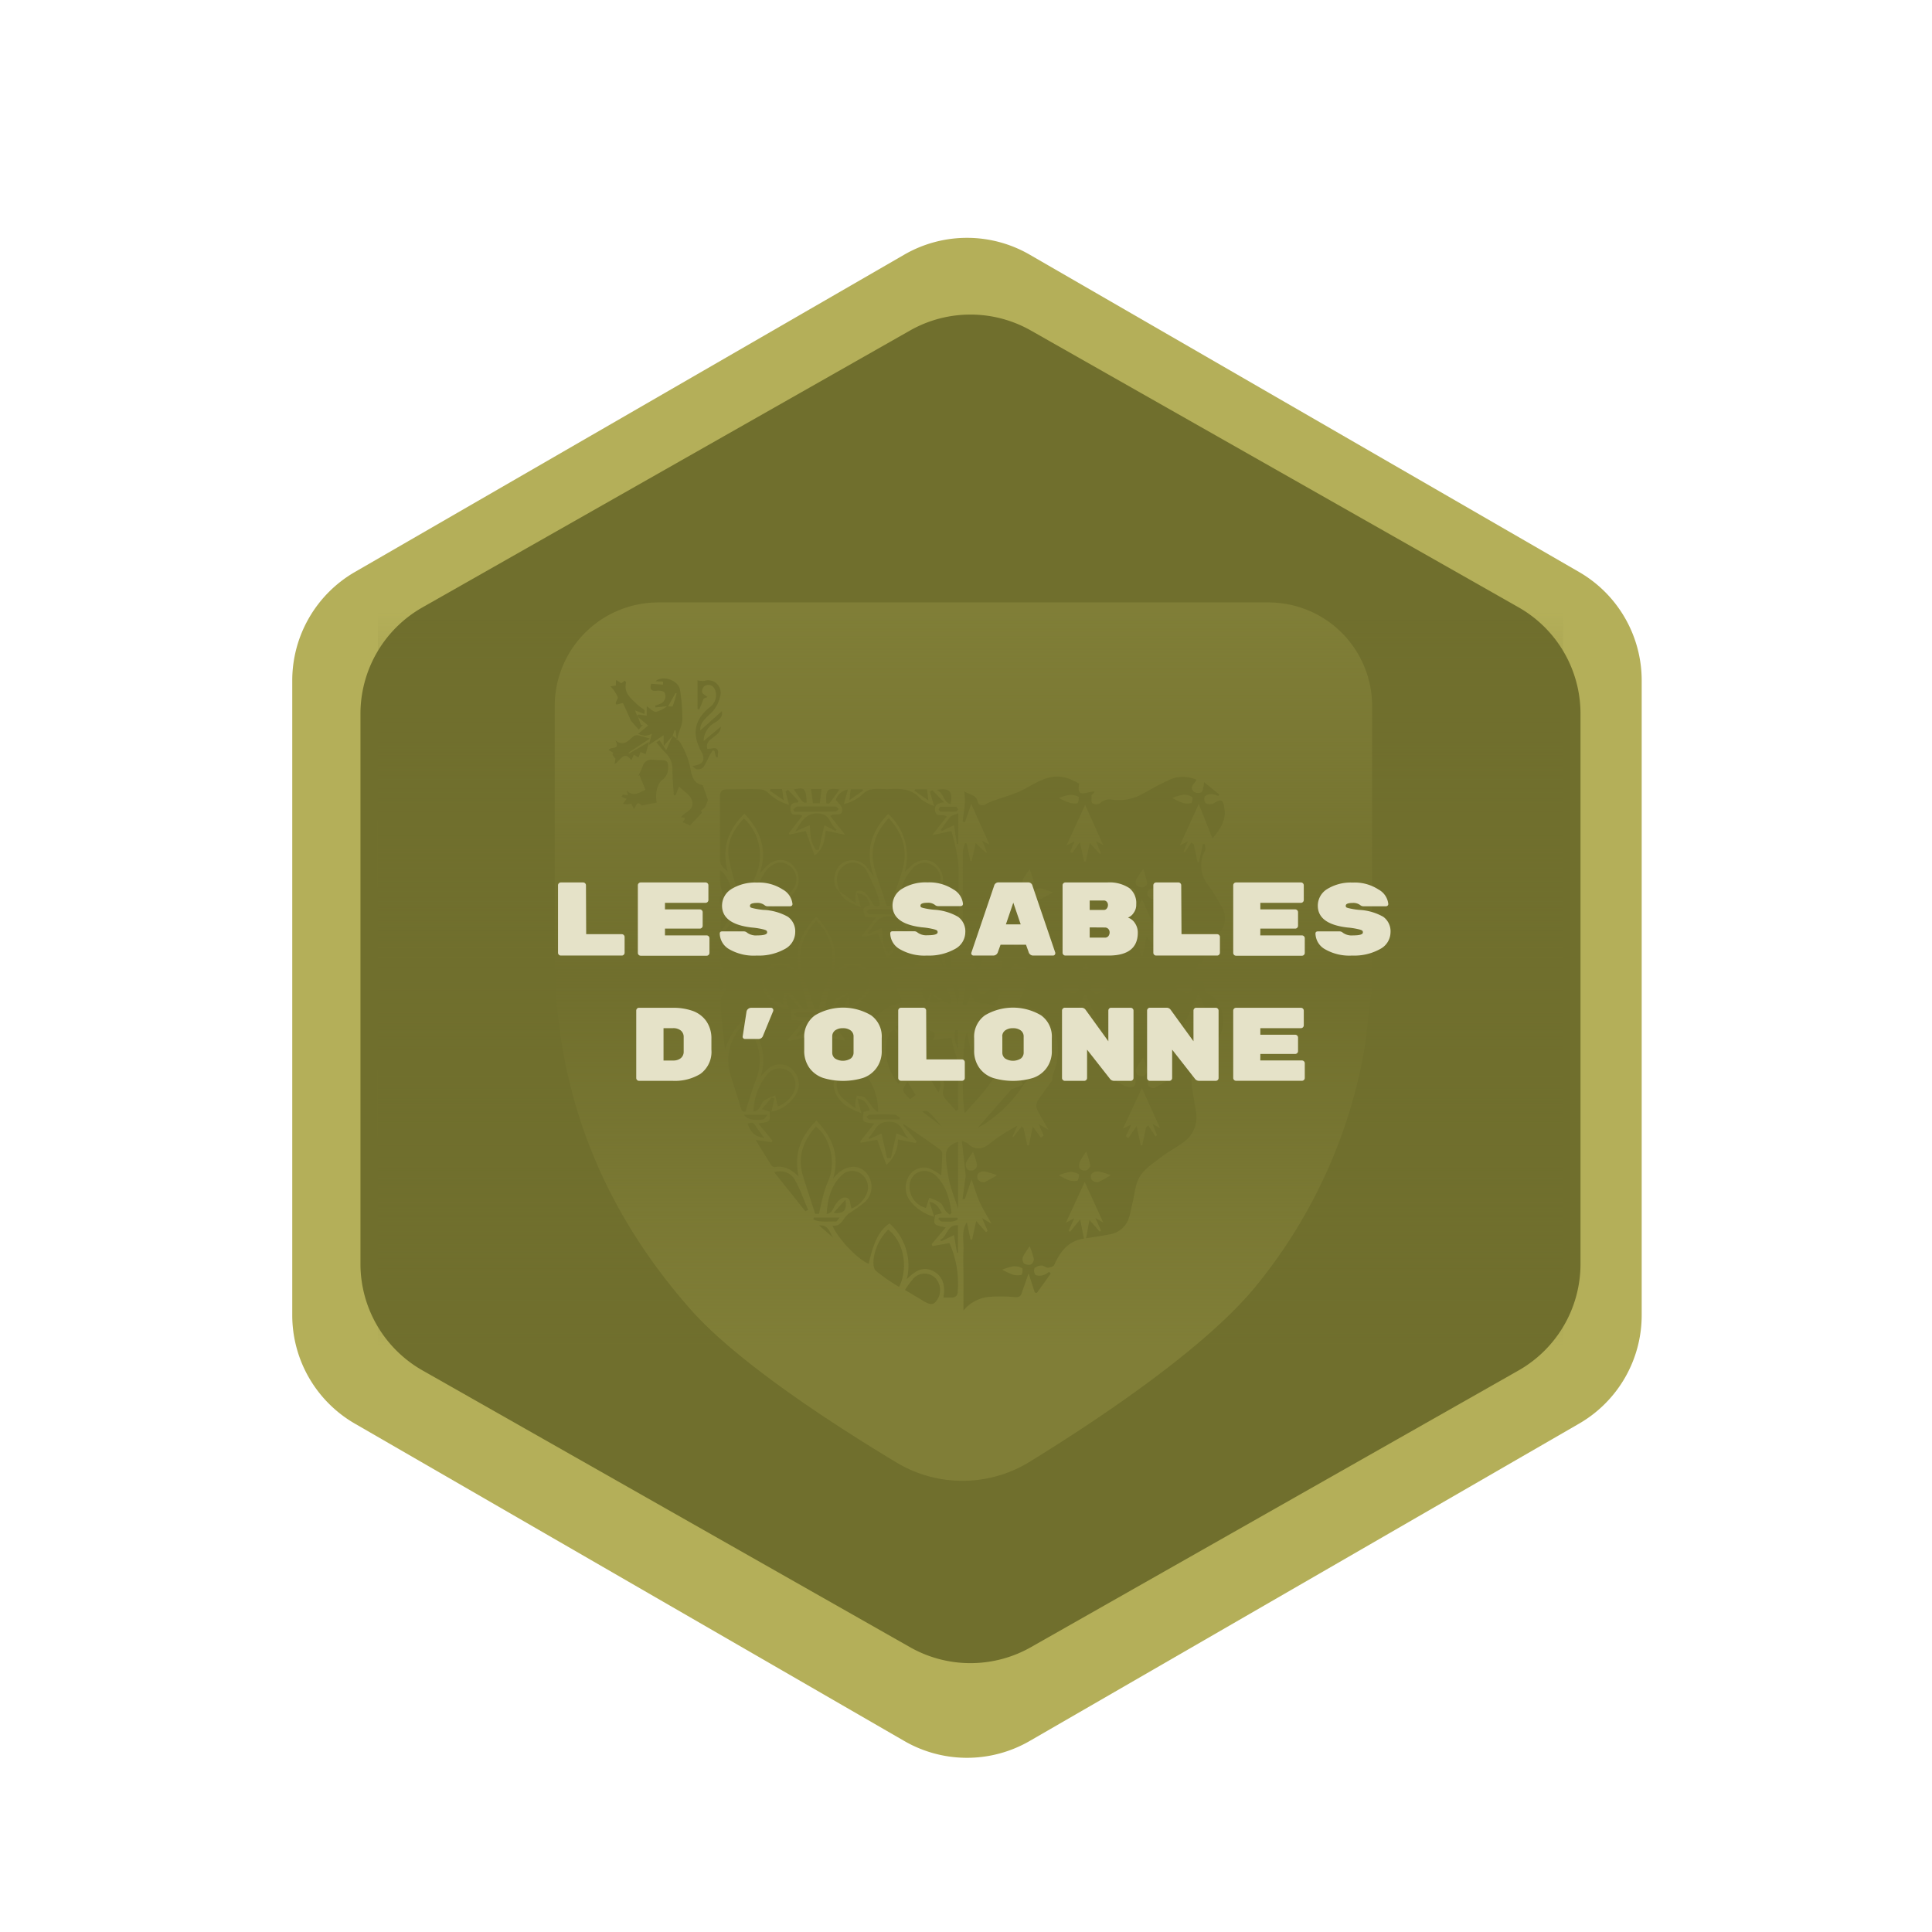 <svg xmlns="http://www.w3.org/2000/svg" xmlns:xlink="http://www.w3.org/1999/xlink" viewBox="0 0 346.99 346.99"><defs><style>.cls-1,.cls-3{fill:#b4af59;}.cls-2{fill:#706f2d;stroke:#b4af59;stroke-miterlimit:10;}.cls-3{opacity:0.24;}.cls-4{fill:url(#Dégradé_sans_nom_14);}.cls-5{fill:#e5e2c8;}</style><linearGradient id="Dégradé_sans_nom_14" x1="174.3" y1="241.66" x2="174.3" y2="109.92" gradientUnits="userSpaceOnUse"><stop offset="0" stop-color="#706f2d" stop-opacity="0"/><stop offset="0.5" stop-color="#706f2d"/><stop offset="1" stop-color="#706f2d" stop-opacity="0"/></linearGradient></defs><g id="Médailles_Finales" data-name="Médailles Finales"><g id="Pays_de_la_loire" data-name="Pays de la loire"><path class="cls-1" d="M294.85,236.16V122.21a22.51,22.51,0,0,0-11.25-19.48l-98.68-57a22.5,22.5,0,0,0-22.5,0l-98.68,57a22.51,22.51,0,0,0-11.25,19.48v114a22.49,22.49,0,0,0,11.25,19.48l98.68,57a22.5,22.5,0,0,0,22.5,0l98.68-57A22.49,22.49,0,0,0,294.85,236.16Z"/><path class="cls-2" d="M284.36,227V128.21A22.48,22.48,0,0,0,273,108.65L185.4,58.93a22.49,22.49,0,0,0-22.21,0L75.63,108.65a22.48,22.48,0,0,0-11.39,19.56V227a22.5,22.5,0,0,0,11.39,19.56l87.56,49.71a22.49,22.49,0,0,0,22.21,0L273,246.56A22.5,22.5,0,0,0,284.36,227Z"/><path class="cls-3" d="M175.66,210.8a1.08,1.08,0,0,0,0,1.06,1.34,1.34,0,0,0,1.12.45,17.29,17.29,0,0,0,2.28-1.24,18.72,18.72,0,0,0-2.27-.69A1.46,1.46,0,0,0,175.66,210.8Z"/><path class="cls-3" d="M173.52,208.78a1.26,1.26,0,0,0,.15,1.15,1.06,1.06,0,0,0,1.81-.71,15.55,15.55,0,0,0-.72-2.34A14.7,14.7,0,0,0,173.52,208.78Z"/><path class="cls-3" d="M185.8,160.06a1.14,1.14,0,0,0,.14,1.06,1.18,1.18,0,0,0,1,.32,19.33,19.33,0,0,0,2.16-1.18,16.32,16.32,0,0,0-2.29-.71A1.28,1.28,0,0,0,185.8,160.06Z"/><path class="cls-3" d="M182,227.43a10.35,10.35,0,0,0-2,.61,13.28,13.28,0,0,0,1.85.86,3.07,3.07,0,0,0,1.59.07c.16,0,.3-1.08.15-1.17A2.66,2.66,0,0,0,182,227.43Z"/><path class="cls-3" d="M184.71,161.57l-3.3,7.16c.35-.18.8-.42,1.45-.78l-.81,1.92.47.45,1.28-2.1c.3,1.43.52,2.46.74,3.49h.25l.72-3.37,1.76,1.86.18-.15c-.26-.65-.52-1.29-.85-2.13l1.33.75Z"/><path class="cls-3" d="M194.9,178.44l-3.36,7.26,1.48-.78-1.11,2.53,2.12-2c.25,1.19.48,2.23.7,3.26H195l.72-3.28.39-.21,1.31,1.86.23-.21c-.24-.61-.49-1.22-.81-2l1.35.79Z"/><path class="cls-3" d="M196,176.94a1.07,1.07,0,0,0,.06,1.06,1.35,1.35,0,0,0,1.13.41,16.25,16.25,0,0,0,2.16-1.22,12.82,12.82,0,0,0-2.15-.7A1.53,1.53,0,0,0,196,176.94Z"/><path class="cls-3" d="M183.72,225.72a1.28,1.28,0,0,0,.15,1.15,1.45,1.45,0,0,0,1.24.25,1.16,1.16,0,0,0,.57-1,14.89,14.89,0,0,0-.74-2.29A14.8,14.8,0,0,0,183.72,225.72Z"/><path class="cls-3" d="M114.5,128.7l.09.08c0-.05,0-.1,0-.15Z"/><path class="cls-3" d="M120.81,126.83a23,23,0,0,0,.71-2.32l-.21,0L120,126.85C120.29,126.86,120.78,126.93,120.81,126.83Z"/><path class="cls-3" d="M120,126.85h0l-.06,0H120Z"/><path class="cls-3" d="M193.4,178.18c.27-.15.48-1,.34-1.15a2,2,0,0,0-1.4-.47,10,10,0,0,0-2,.69,11.78,11.78,0,0,0,1.68.89A1.81,1.81,0,0,0,193.4,178.18Z"/><path class="cls-3" d="M121.67,132.8l-.2-.15s0,.1,0,.14Z"/><path class="cls-3" d="M151.74,186.6l-2.69-3.28c2.45-.25,2.53-.35,2-2.08l-1.13-.15a3.08,3.08,0,0,1,2.37-2.35c0-.13,0-.26-.05-.39a10.58,10.58,0,0,0-1.94,1c-.38.29-.48.91-.8,1.31a5,5,0,0,1-.94.76l-.32-.34a12.23,12.23,0,0,1,2.19-6.13c1.26-1.65,3.07-2,4.4-.88a3.23,3.23,0,0,1,.13,4.74,19.79,19.79,0,0,1-2.25,1.78c-.14-.2-.2-.26-.21-.32-.07-.48-.14-.95-.2-1.43-.3,1-.53,1.74-.76,2.52a6.62,6.62,0,0,0,4.47-3.25,3.7,3.7,0,0,0-.92-4.5,3.37,3.37,0,0,0-4.24.21,17.2,17.2,0,0,0-1.38,1.37c1.35-4.31-.07-7.54-2.86-10.57-2.86,3-4.19,6.31-3,10.35a6.7,6.7,0,0,1-.7-.73,3.62,3.62,0,0,0-3.84-1.15,3.24,3.24,0,0,0-2.21,2.91c-.31,2.44,2.27,5.24,4.89,5.3-.22-.75-.44-1.51-.67-2.27l.51-.29,2,2.33-1.47.25v1.85l2.16.21c-1,1.23-1.9,2.26-2.76,3.3l.19.3,3.17-.74c.32,2.39.7,3.29,1.84,4.25,1.36-1.11,1.4-2.79,1.8-4.23l3.16.65Zm-5.14-21.25a9.22,9.22,0,0,1,1.94,10.82,45.32,45.32,0,0,0-1.52,5l-.71.06c-.72-2.2-1.42-4.28-2.1-6.36C143,171.23,144.05,168.15,146.6,165.35Zm-4.32,13.33a1.45,1.45,0,0,0-1.3-.26c-.27.13-.3.8-.36,1.25a2,2,0,0,0,.14.71c-2.25-.73-3.59-2.46-3.41-4.31a2.77,2.77,0,0,1,1.72-2.44,2.59,2.59,0,0,1,2.84.42c2.14,1.84,2.68,4.37,3.09,7l-.3.31a6.46,6.46,0,0,1-.95-.76A21,21,0,0,0,142.28,178.68Zm1,4c-.24,0-.47-.34-.71-.52.24-.14.47-.4.71-.4,2.22,0,4.45,0,6.67,0,.26,0,.52.3.78.46-.26.16-.52.45-.78.47-1.13,0-2.27,0-3.4,0h0C145.44,182.66,144.35,182.69,143.26,182.64Zm6.94,3.53-2.27-1.08c-.3,1.49-.06,3.15-1.31,4.44-1.23-1.29-1-2.92-1.26-4.45l-2.28,1.06-.18-.29c1.27-.88,1.32-2.87,3.73-2.85s2.44,2,3.75,2.8Z"/><path class="cls-3" d="M185.15,159.25a1.11,1.11,0,0,0,.51-.93,18.3,18.3,0,0,0-.73-2.2,13,13,0,0,0-1.19,1.8,1.21,1.21,0,0,0,.14,1.14A1.56,1.56,0,0,0,185.15,159.25Z"/><path class="cls-3" d="M183.22,161.23c.22-.06.27-.71.4-1.1a4.62,4.62,0,0,0-1.55-.45,7.55,7.55,0,0,0-1.85.61,10.67,10.67,0,0,0,1.53.8A2.68,2.68,0,0,0,183.22,161.23Z"/><path class="cls-3" d="M152.3,178.74v0s0,0,0-.06Z"/><path class="cls-3" d="M150.72,160.08c.72,1.67,2.29,2.15,3.89,2.86l-.71-2.49c1.41.09,2,.71,2.35,2.15-1.45.46-1.29.42-.91,2.07l2,.14-2.52,3.2c0,.09.08.18.13.27l2.77-.62c.51,1.44,1,2.88,1.6,4.49,1.62-1.4,1.73-3,2-4.49l3,.62.09-.28c-.78-1-1.57-2-2.49-3.18l2.15-.16v-1.75l-1.44-.33c.6-.75,1-1.36,1.56-1.89.17-.18.57-.15.86-.22a3.3,3.3,0,0,1,0,.88,15,15,0,0,1-.49,1.48,6.91,6.91,0,0,0,4.12-2.73,3.65,3.65,0,0,0-.64-4.91c-1.34-1.11-3.12-.92-4.58.49l-.94.86a10.24,10.24,0,0,0-3-10.35c-3.15,3.23-4.18,6.85-2.56,11.26-.52-.69-.87-1.23-1.29-1.72a3.33,3.33,0,0,0-4.76-.42C149.68,156.51,149.37,159.16,150.72,160.08Zm12.63,7.33-.19.33-2.21-1c-.37,1.49,0,3.2-1.35,4.44-1.25-1.25-1-2.92-1.27-4.46l-2.31,1-.16-.3c1.24-.94,1.38-2.89,3.8-2.86S162.11,166.52,163.35,167.41Zm-.34-4.13c.23,0,.44.31.66.47-.22.16-.44.46-.66.46q-3.39.06-6.78,0c-.22,0-.43-.31-.65-.47.22-.17.43-.46.66-.47,1.17-.05,2.34,0,3.51,0h0C160.83,163.26,161.92,163.23,163,163.28Zm.94-7.35a2.72,2.72,0,0,1,3.71-.42,3,3,0,0,1,.88,4,5.52,5.52,0,0,1-3,2.54,2.91,2.91,0,0,0,0-.44c-.09-.55-.19-1.1-.28-1.65a6,6,0,0,0-1.67.7c-.44.35-.65,1-1,1.45a2.25,2.25,0,0,1-1.15.75C161.57,160.2,162.12,157.8,164,155.93Zm-4.33-9c2.58,2.8,3.53,5.92,2.39,9.53-.65,2.07-1.34,4.11-2.06,6.28h-.67c-.73-2.2-1.45-4.24-2.08-6.31C156.09,152.83,157,149.72,159.62,146.94Zm-7.9,8.44a2.74,2.74,0,0,1,3.83.89,35.23,35.23,0,0,1,2.24,5,6.12,6.12,0,0,1,.24,1.35c-.67.36-1,.23-1.39-.49a6.57,6.57,0,0,0-1.42-1.89,1.52,1.52,0,0,0-1.3-.21c-.21.08-.23.75-.28,1.17a5.92,5.92,0,0,0,.13,1.08l-3-2.2c-.08-.3-.14-.6-.24-.9A3.13,3.13,0,0,1,151.72,155.38Z"/><path class="cls-3" d="M193,151.11l-.8,1.85.36.27,1.39-2,.76,3.49.31,0c.21-1,.43-2.06.7-3.33l1.82,2,.19-.15-.91-2.19,1.32.73c-1.1-2.42-2.24-5-3.25-7.21l-3.33,7.24Z"/><path class="cls-3" d="M203.64,161.23c.19,0,.42-.85.28-1.17-.31-.71-1-.69-1.63-.4s-1.19.39-1.87.61a14,14,0,0,0,1.66.8A3,3,0,0,0,203.64,161.23Z"/><path class="cls-3" d="M195.11,176.28c.32-.09.79-.62.74-.88a16.72,16.72,0,0,0-.72-2.43A13.24,13.24,0,0,0,194,174.8a1.28,1.28,0,0,0,0,1.15A1.27,1.27,0,0,0,195.11,176.28Z"/><path class="cls-3" d="M205.09,195.4l-3.4,7.3,1.51-.76-1,2.13.42.38,1.52-2.21c.29,1.36.52,2.4.74,3.45h.27l.68-3.23.39-.35,1.31,2a3.07,3.07,0,0,0,.26-.25c-.24-.61-.49-1.21-.79-2l1.34.75Z"/><path class="cls-3" d="M227.78,108.2H118.25a18.61,18.61,0,0,0-18.62,18.63q0,22.32,0,44.65c0,24.39,8.36,45.53,24.42,63.71,8.32,9.42,25.38,20.51,37,27.5a23,23,0,0,0,23.89-.16c12.65-7.79,32-20.72,40.93-31.92a92.48,92.48,0,0,0,18.74-39.8c.76-3.75,1-7.59,1.54-11.38,0-.17,0-.33.08-.5a18.52,18.52,0,0,0,.21-2.79V126.82A18.63,18.63,0,0,0,227.78,108.2Zm-44.94,84.6c1.08-2.93,1.44-6.17-.65-9.27,2.68-.31,5.25,3.94,3.24,8.34-.18-.84-.31-1.41-.44-2-.36.58-.61,1.06-.93,1.49-.84,1.13-.72,1.58.72,2.2-.33.46-.65.89-1,1.33a23.14,23.14,0,0,1-6.43,6.61,8.1,8.1,0,0,1-1.71,1l6-6.83,2.07-.84C183.48,194.21,183.22,193.64,182.84,192.8Zm-4.56-8a5,5,0,0,1,1.55,4.38,11.77,11.77,0,0,1-2.66,6.26c-1.16,1.51-2.5,2.89-3.88,4.47-.67-2.56-.36-13.72.39-14.47.22,1.08.44,2.11.65,3.14l.21,0c.19-.66.37-1.33.57-2l2.09.27C176.22,185.48,178.22,185.72,178.28,184.79Zm.4-4.16a6.53,6.53,0,0,0-1.46-.36c-1.42,0-2.63-.23-2.75-2.1-.14.43-.25.88-.43,1.29a10.42,10.42,0,0,1-.61,1.14l-.55-.16q.3-1.77.6-3.57c1,0,1.88-.27,2.21,1.07a.87.87,0,0,0,1.51.22c.82-.92,1.67-.66,2.66-.27Zm-6.56-35.25c-.16.13-.32.35-.49.37a11.63,11.63,0,0,1-1.32,0h0a11.77,11.77,0,0,1-1.33,0c-.16,0-.41-.28-.4-.42s.24-.44.39-.44c.92,0,1.84,0,2.76,0C171.87,144.92,172,145.22,172.12,145.38Zm0,.7v5.48l-.27,0-.51-3.37-2.21,1.06-.13-.22a27.53,27.53,0,0,1,1.68-2.33C170.93,146.42,171.48,146.35,172.08,146.08Zm-1.34-1.65c-1.43-.34-1.2-2.06-2.6-2.58C170.58,141.45,171.13,142.06,170.74,144.43Zm-6.41-2.69h2.13c.08.67.14,1.22.24,2L164.2,142Zm-11.55,0h2.11l.08.24-2.45,1.72C152.63,142.93,152.7,142.38,152.78,141.78Zm-2,0c-.66.91-1.24,1.74-1.87,2.54-.06.08-.36,0-.53,0C148.26,141.78,148.55,141.47,150.81,141.78Zm-8.16,4-.19-.38c.25-.18.5-.52.76-.52q3.39-.06,6.77,0c.24,0,.46.29.7.44-.23.16-.45.45-.68.45C147.56,145.8,145.11,145.79,142.65,145.79Zm7.67,3.16-.27.32-2-1-1,4.41-.48,0c-1.08-1.24-1-2.86-1.15-4.45l-2.59,1.15c1.2-2,2.1-3.61,4.63-3.18C149.25,146.53,149.09,148.32,150.32,149Zm-2.76-7.21c-.12.89-.22,1.71-.33,2.56H146c-.06-.46-.11-.89-.17-1.32s-.12-.77-.19-1.24Zm-2.68,2.43c-.64.11-.64.11-2.33-2.36C144.3,141.49,144.75,141.17,144.88,144.17Zm-6.51-2.42h2.09c.08.6.16,1.18.27,2L138.25,142Zm-28-4.53c.08-.46.13-.71.17-.91-.56-.64-.64-.82-.37-1.05-.3-.17-.58-.33-.87-.51.31-.71,2.19.12,1.2-1.75,1.68,1.28,2.4-.11,3.37-.8a1.25,1.25,0,0,1,.84-.08c.54.11,1.07.3,2,.57l-3.83,2.53.09.16,3.6-2.09-.62,2.2-.92-.39c-.13.33-.24.62-.37,1l-.83-.52c-.13.31-.26.61-.45,1C112,134.63,111.4,136.79,110.33,137.22Zm8.39,3a4.19,4.19,0,0,0-.89,2.21,6.29,6.29,0,0,0,.06,1.76l-2.68.52c-.75-.63-.75-.63-1.37.66-.19-.35-.34-.64-.53-1a4.54,4.54,0,0,1-.66.14,6.59,6.59,0,0,1-.83-.08l.66-.92-.93-.38.28-.38.9.12c-.09-.33-.17-.6-.24-.87,1.16,1.18,2.18.46,3.38-.13-.37-.9-.73-1.76-1.08-2.62l-.22.17a18.67,18.67,0,0,0,.81-1.76,1.55,1.55,0,0,1,1.62-1.17c.57,0,1.14.1,1.7.08.87,0,1.31.18,1.25,1.24A2.65,2.65,0,0,1,118.72,140.23Zm7.93,4.69a4.09,4.09,0,0,1-.79.7l.15.42-2.14,2.26-1.3-.58c0-.21,1-.89-.32-.88.71-1,2.21-1.25,2.06-2.63s-1.53-1.93-2.4-2.91c-.25.64-.43,1.11-.62,1.58l-.33,0c-.08-1.52-.24-3.05-.24-4.57a4,4,0,0,0-1.32-3.12c-.54-.53-1-1.15-1.57-1.82l.59-.35,1.18,1.77,1.16-2.62c.22.19.47.36.71.53-.06-.47-.11-.94-.17-1.41l-.2-.09-.34,1L119.19,134v-1.95l-2.67,1.76c.21-.79.37-1.36.56-2a4.92,4.92,0,0,1-1.21.34,5,5,0,0,1-1.27-.35l1.81-1.5-1.82-1.51c.2.52.38,1,.55,1.44l.34-.05-.77.86-1.38-1.57c-.43-1-.94-2.08-1.41-3.14-.46-.23-2,1-1-.86.15-.28-.36-1-.62-1.43a4.48,4.48,0,0,0-.69-.76l1-.16c0-.31,0-.66.06-1l.91.6.66-.47c.1.18.22.29.2.37-.44,1.89.92,2.83,2,3.89.4.38.89.67,1.3,1,.1.1,0,.37,0,.73l-1.68-.65.39,1c0-.09.11-.18.17-.27l1.53.2v-1.68c.61.38,1.19,1.05,1.71,1a5.53,5.53,0,0,0,1.94-1l-2.07.22-.07-.32a8.89,8.89,0,0,0,1-.38,1.45,1.45,0,0,0,.72-1.94c-.12-.28-.92-.43-1.37-.37-1.17.16-1.31-.36-1.06-1.25l2.13.17c0-.19,0-.37,0-.55l-1.35-.07c1.22-1.09,4-.29,4.39,1.48a32.21,32.21,0,0,1,.43,5c.11,1.41-.74,2.56-.9,3.9h-.13a2.48,2.48,0,0,1,.78.84A14.85,14.85,0,0,1,124,138c.24,1.72.8,2.78,2.21,3,.36,1,.7,2,.93,2.67A9.47,9.47,0,0,1,126.65,144.92Zm1.87-8.93-.25-1.07-.29-.13c-.24.39-.51.78-.72,1.19a14.7,14.7,0,0,1-1,1.89,1.36,1.36,0,0,1-1.08.35c-.32,0-.62-.34-.87-.62,1.84-.18,2.46-1,1.6-2.55-1.77-3.23-1.25-5.81,1.61-8.06a2.63,2.63,0,0,0,.92-2.84,1.64,1.64,0,0,0-.75-1,1.36,1.36,0,0,0-1.21.11,1.3,1.3,0,0,0-.43,1.12c.12.35.63.57,1,.86l-.7.25-.81,2-.32-.1v-5.16a3.92,3.92,0,0,0,1.2.11,2.25,2.25,0,0,1,2.89,2.72,6.06,6.06,0,0,1-2.08,3.45c-.74.75-1.59,1.47-1.5,2.72l3.87-3.46c.23,1-.46,1.54-1.14,2a3.88,3.88,0,0,0-2.14,3.36l3.09-2.58c0,1.95-3,2-2.41,4,.63,0,1.32-.28,1.7,0s.13,1,.18,1.53Zm.85,28.85h1.8l-1.8,2.52Zm0-3.91,1,1.6C129.23,162.68,129.23,162.68,129.36,160.93Zm3.1,3.8c2.49-.6,3.86.76,4.86,3l-2.29-1c-.34,1.46-.69,2.94-1.1,4.68-1.55-1.55-1.23-3.25-1.6-4.77l-2.19,1-.2-.25C131,166.72,131,165.08,132.46,164.73Zm1.11-.51h0c-1.09,0-2.18,0-3.27,0-.22,0-.44-.29-.66-.45.22-.15.44-.43.67-.44,2.22,0,4.43,0,6.64,0,.24,0,.48.26.72.4-.24.18-.48.5-.72.51C135.82,164.25,134.69,164.22,133.57,164.22Zm2.91-2.09a2.15,2.15,0,0,1-1.08.64,11,11,0,0,1,2.17-6.38c1.21-1.51,2.82-1.83,4.13-.88a3,3,0,0,1,.56,4.39,17.27,17.27,0,0,1-2.44,2.2l-.63-2.22a22.58,22.58,0,0,0-2.06,1.25C136.83,161.35,136.75,161.84,136.48,162.13Zm-1.73-2.27c-.25.89-.37,1.82-.58,2.87h-1c-.8-2.87-1.8-5.64-2.31-8.49s.77-5.17,2.69-7.19a9,9,0,0,1,2.18,10.11A25.75,25.75,0,0,0,134.75,159.86ZM132,162.65c-1.72.17-2.93-2.8-2.65-6.32C130.58,157.06,131.62,159.51,132,162.65Zm1,36.18c-.54-1.9-1.18-3.76-1.76-5.64-1.08-3.53-.16-6.58,2.33-9.34a9.11,9.11,0,0,1,2.15,10.2c-.69,1.74-1.18,3.57-1.83,5.57C133.49,199.79,133.21,199.52,133,198.83Zm4.76-5.81a2.84,2.84,0,0,1,3.79-.71,3,3,0,0,1,1,3.83,5.06,5.06,0,0,1-2.8,2.57,2.43,2.43,0,0,1-.13-.24c-.13-.58-.25-1.16-.38-1.74a9.81,9.81,0,0,0-2,.93c-.41.32-.56,1-.9,1.41a1.71,1.71,0,0,1-1,.57A10.8,10.8,0,0,1,137.77,193Zm-4.11,7.21h4.2c-.35.39-.51.74-.74.79C135.63,201.36,134,201,133.66,200.23Zm.6,1.57c1-.29,1-.28,1.69.75.42.63.89,1.22,1.33,1.83C135.64,204.15,134.91,203.53,134.26,201.8Zm10.39,15.74-5.59-7a3.08,3.08,0,0,1,3.8,1.51c.9,1.67,1.54,3.48,2.29,5.24Zm5.51-1.34c-.31.41-.47.93-.78,1.35a1.49,1.49,0,0,1-.9.49c.15-2.65.75-5.07,2.68-6.94a2.68,2.68,0,0,1,3.54-.25,3,3,0,0,1,1,3.48,5,5,0,0,1-2.77,2.73c-.21-.67-.22-1.63-.63-1.85C151.37,214.75,150.68,215.5,150.16,216.2Zm-.43,1.62,2.12-2.36C152.15,217.37,151.55,218.05,149.73,217.82Zm-.62-6.69c-.27.92-.74,1.79-1,2.71-.4,1.34-.69,2.71-1,4.15a1.68,1.68,0,0,1-.36,0,3.39,3.39,0,0,1-.34,0c-.75-2.33-1.49-4.53-2.17-6.74-1.06-3.44,0-6.33,2.3-8.92C148.82,204,150,208,149.11,211.13Zm-3,7.55h4.72c-.35.38-.53.73-.69.72-1.36-.08-2.79.21-4.07-.39C146.11,218.9,146.13,218.79,146.14,218.68Zm1,1.4c2-.14,1.87,1.72,2.77,2.41Zm14.39,11.06a32.44,32.44,0,0,1-4.22-2.93c-.47-.44-.45-1.65-.32-2.46a9.17,9.17,0,0,1,2.58-4.92C162.29,223,163.22,227.59,161.48,231.14Zm6.31,2.91a1.24,1.24,0,0,1-.95.1,5.47,5.47,0,0,1-1.18-.6l-3.14-1.87a18.16,18.16,0,0,1,1.46-2,2.73,2.73,0,0,1,4.06-.08A3.15,3.15,0,0,1,167.79,234.05Zm4.22-2a1,1,0,0,1-1.07,1c-.48,0-.95,0-1.52,0,.37-2.09,0-3.9-2-4.84-1.79-.81-3.17.16-4.57,1.53a10.11,10.11,0,0,0-3.1-10c-1.78,1.15-2.84,3.23-3.74,7.24-1.9-.73-5.46-4.42-6.51-6.83a3.21,3.21,0,0,0,1-.14,3.31,3.31,0,0,0,.85-.78,8,8,0,0,1,.94-1.19,28.72,28.72,0,0,0,3.12-2.23,3.78,3.78,0,0,0-.09-5.43c-1.42-1.31-3.55-1-5.14.66l-.56.62c1.23-4.2-.16-7.42-3-10.4-2.78,2.79-4.11,5.91-3.18,10.06-1.33-1.29-2.6-2-4.27-1.71a.73.73,0,0,1-.62-.28c-.94-1.48-1.85-3-2.85-4.6l2.89.42c0-.09.09-.19.14-.28-.82-1-1.64-2-2.55-3.08.82-.19,1.56-.16,1.89-.51s.14-1,.18-1.65l-1.45-.43,1.8-2.1.47.22c-.18.77-.35,1.53-.53,2.3,2.77-.32,5.52-3.43,4.84-5.59a3.58,3.58,0,0,0-2.32-2.71,3.3,3.3,0,0,0-3.44.94c-.34.34-.66.69-1,1.08a9.68,9.68,0,0,0-3-10.33,12.44,12.44,0,0,0-3.41,5.55c-.22-1.92-.46-3.83-.64-5.75a25.48,25.48,0,0,1-.12-2.9,2.42,2.42,0,0,1,.31-1.23,4,4,0,0,0,0-4.74,3.45,3.45,0,0,1-.42-1.34,15.62,15.62,0,0,1,0-1.81c0-2.55,0-2.55,2.66-3.22.17,1.56.37,3.12,1.69,4.3a6.13,6.13,0,0,0,1.72-4.28l3.09.63.12-.25L136,164.87l2.12-.18v-1.81l-1-.24a2.35,2.35,0,0,1,2.22-2.22c-.24.87-.45,1.63-.69,2.53a7.48,7.48,0,0,0,4.14-2.87,3.69,3.69,0,0,0-.66-4.92c-1.43-1.15-3.27-.88-4.74.69l-.91,1c1.39-4.31.08-7.66-2.78-10.71-3,2.95-4.12,6.34-3,10.39-1.4-1.28-1.4-1.28-1.4-3.1,0-3.32,0-6.63,0-9.95,0-1.54.21-1.73,1.77-1.73,1.82,0,3.64-.06,5.45,0a2.4,2.4,0,0,1,1.44.63,8.71,8.71,0,0,0,3.75,2.17l-.63-2.43.45-.27,1.87,2-.09.3c-1.08-.05-1.45.43-1.32,1.39.19,1.38,1.35.38,2.1,1l-2.4,3.09.1.27,2.93-.65c.48,1.36,1,2.8,1.58,4.4,1.7-1.25,1.78-2.9,2-4.47l3.51.76-2.7-3.39c.73-.64,2.38.33,2.11-1.38-.07-.46-.6-.85-1.11-1.53a2.75,2.75,0,0,1,2.18-1.84c-.28,1-.49,1.75-.72,2.61a7.47,7.47,0,0,0,3.6-2,3,3,0,0,1,1.55-.68c.91-.1,1.86,0,2.78,0,2.15-.12,4.21-.17,5.82,1.72a8.25,8.25,0,0,0,2.43,1.3l-.74-2.56.42-.29,2.15,2.2c-1.27.15-1.82.56-1.62,1.58.25,1.27,1.32.34,2.09,1L167.4,150l3.46-.74a36.31,36.31,0,0,1,1.21,5.31c.22,2.4,0,4.85.11,7.27a6.92,6.92,0,0,1-1.65,5.45l-1.37,1.54-.6-.17c.27,1.62.54,3.25.87,5.18-.9-2.1-.9-2.13-3-1.7a4.83,4.83,0,0,0-1.42.66,13.5,13.5,0,0,0-1.19,1c0-.13,0-.27-.07-.4a4.91,4.91,0,0,0-1.71,0c-2.59,1-2.47.36-1.39,3.08.46,1.16.95,2.3,1.48,3.56a8.35,8.35,0,0,0-6.14,4.53c-1.33,2.49-1.08,5.05-.29,7.57a12.4,12.4,0,0,0-2.64-.78,3.42,3.42,0,0,0-3.24,4.24c.67,2.41,2.57,3.46,4.89,4.32l-.73-2.61c1.44.15,1.77,1.11,2.26,2.06l-1.13.34c-.26,1.84-.26,1.84,1.93,2.08l-2.49,3.14c0,.1,0,.21,0,.31l3-.54c.51,1.37,1,2.82,1.66,4.5a6,6,0,0,0,2.06-4.56l3.16.65.18-.29-2.46-3,.17-.11c2.17,1.51,4.35,3,6.51,4.56a1,1,0,0,1,.39.66c0,1.36-.1,2.71-.16,4a11.67,11.67,0,0,0-2.08-1.24,3.14,3.14,0,0,0-3.64,1.21,4,4,0,0,0,0,4.44,8.08,8.08,0,0,0,4.43,3c-.28-.91-.52-1.67-.84-2.68,1.36.28,1.73,1.14,2.23,2.06l-1.19.3c-.35,1.79-.35,1.79,1.89,2.24l-2.52,3,.12.36,3.06-.54A17.76,17.76,0,0,1,172,232.1Zm-42.67-54.22v-2.94h.32v2.94ZM169,179.33l-1.94-1c-.21.62-.42,1.23-.63,1.87-.28-.62-.64-1.4-1.11-2.45,1.5-.26,2.75-.52,4-.64a1.23,1.23,0,0,1,.91.68,17.79,17.79,0,0,1,.59,2.2l-.24.33c-.48-.26-1-.53-1.45-.81C169.07,179.48,169.05,179.36,169,179.33Zm0,.59c-1.9.42-2.08.27-1.72-1.27Zm.95-6.22a7.15,7.15,0,0,1-.2-2c0-.17.58-.31,1.11-.56v2.81C170.53,173.85,170,173.83,170,173.7ZM153.7,199.09a23.89,23.89,0,0,1-2.41-1.91,3.19,3.19,0,0,1,0-4.66c1.32-1.14,3.13-.81,4.43.79a11,11,0,0,1,2,6.44,5.86,5.86,0,0,1-.93-.77,16,16,0,0,0-1.48-1.87c-.32-.3-.95-.24-1.44-.35-.09.48-.19,1-.27,1.44A6.37,6.37,0,0,0,153.7,199.09Zm6.91,1.11c.36,0,.7.34,1,.53,0,.11,0,.22-.08.32-1.8,0-3.6,0-5.4,0-.18,0-.36-.3-.54-.46.21-.14.4-.38.61-.38C157.7,200.15,159.16,200.13,160.61,200.2Zm1-12.44a10.64,10.64,0,0,0,.37,3.58,4,4,0,0,1-.58,3.33c-2.38-2.67-3.34-7.74-.87-9.83A4,4,0,0,1,161.57,187.76Zm-.76-3.46,2.21-1c-.5,1-.83,1.67-1.26,2.51C161.41,185.23,161.17,184.87,160.81,184.3Zm-1.15,17.16c2.35,0,2.39,2,3.52,3.08l-2.2-1L160,208h-.69c-.32-1.45-.65-2.9-1-4.42l-2.18,1-.16-.25C157.17,203.37,157.26,201.44,159.66,201.46Zm3.3-7.14c.48.76.93,1.49,1.45,2.33l-1,.78C161.92,195.84,161.91,195.81,163,194.32Zm6.15,8-3.48-2.67C166.58,199.32,166.58,199.32,169.11,202.27ZM166,192a2.09,2.09,0,0,1,2.28,1,2.9,2.9,0,0,1,.25,3.19C167.62,194.7,166.85,193.42,166,192Zm4.9,25.84-.32.32a5,5,0,0,1-.79-.73c-.33-.45-.48-1.09-.89-1.4a10,10,0,0,0-2-.9c-.2.6-.39,1.19-.59,1.82a3.92,3.92,0,0,1-2.88-4.58c.61-2.23,3.18-2.8,4.88-1S170.58,215.49,170.9,217.85Zm-1-10.12c-.1-1.4.74-2.21,2.18-2.65v12c-.41-1.24-1.1-3-1.54-4.71A28.57,28.57,0,0,1,169.89,207.73Zm2.16,12.32V225l-.19,0c-.18-1.05-.35-2.11-.53-3.18l-2.26,1.1-.24-.26C170.16,222.17,170,219.93,172.05,220.05Zm-2.89-.64c-.21,0-.43-.31-.65-.47l.13-.23H172l0,.32C171.2,219.59,170.15,219.38,169.16,219.41Zm3-26.76a63.5,63.5,0,0,0-.05,6.62l-.43.22c-.7-.78-1.44-1.52-2.07-2.36a1.71,1.71,0,0,1-.24-1.27,3.58,3.58,0,0,0-2.79-4.55,1.21,1.21,0,0,1-.79-.56c-.63-1.8-.44-4.5,1-5.82.5.42,1.58.46.71,1.87l3.41-.43C171,188.35,172.37,190.27,172.12,192.65ZM171.6,185h.47v3.35A4.61,4.61,0,0,1,171.6,185Zm.41-4.57-.83-3.41C172.27,176.89,172.49,177.75,172,180.44Zm42.27-4.62c.26.4,1.08.46,1.93.76a1.06,1.06,0,0,0,0,.51c.12.42.21,1,.52,1.2,4.09,2.18,3.6,8.09.43,10-3,1.84-3.5,4.39-3,7.5.23,1.31.43,2.63.65,3.94a5.49,5.49,0,0,1-2.45,5.56c-1.16.87-2.48,1.52-3.63,2.41-1.4,1.07-3,2.07-3.93,3.49s-1,3.27-1.41,4.93c-.22.82-.33,1.67-.59,2.47a4.33,4.33,0,0,1-3.41,3.1c-1.37.28-2.76.46-4.33.72.2-1.12.38-2.08.6-3.3l1.85,2.1.22-.18c-.29-.68-.58-1.37-1-2.27l1.41.82c-1.1-2.43-2.27-5-3.32-7.29l-3.38,7.32,1.5-.8c-.39.85-.7,1.54-1,2.23l.25.19L194,219l.68,3.46c-2.82.39-4.26,2.33-5.34,4.72-.13.29-.73.49-1.13.5s-.74-.4-1.11-.39a1.88,1.88,0,0,0-1.3.49A1.25,1.25,0,0,0,186,229a2.17,2.17,0,0,0,1.42,0,3.41,3.41,0,0,0,1-.59l.3.33-2.49,3.46-.38-.06c-.35-1.07-.69-2.15-1.11-3.43-.44,1.26-.84,2.36-1.21,3.46-.22.69-.57.87-1.34.79a26.33,26.33,0,0,0-4.35-.05,6.69,6.69,0,0,0-4.8,2.47v-5.54c0-1.78-.07-3.56,0-5.33s-.42-3.45.61-5l.66,3.13.27,0c.24-1.07.48-2.15.74-3.35.65.73,1.21,1.38,1.78,2l.28-.23-1-2.28,1.7,1c-.76-1.36-1.54-2.57-2.12-3.86s-.95-2.62-1.47-4.11l-1.21,3.55-.41,0c.16-1.17.32-2.34.47-3.51a3.17,3.17,0,0,0,.09-.8c-.2-2-.43-3.93-.68-6.15a4.71,4.71,0,0,1,1,.43c1.38,1.32,2.64,1.15,4.08,0a29.81,29.81,0,0,1,4.89-3.14c-.29.64-.57,1.28-.85,1.92l.12.11,1.49-1.89.33.2.7,3.17.28,0c.22-1,.43-2.1.7-3.38l1.45,2,.49-.37c-.25-.61-.51-1.22-.87-2.08l1.75,1.05c-.78-1.37-1.52-2.55-2.1-3.8a1.77,1.77,0,0,1,.19-1.46c.81-1.26,1.75-2.45,2.58-3.6a4.7,4.7,0,0,1,.13-1.08,11,11,0,0,0,.63-6.76c-.86-3.11-3.07-5.12-6.78-6.13.41-1,.83-1.92,1.23-2.88s.74-1.85,1.15-2.89c-1-.39-1.89-.78-2.8-1.05a1,1,0,0,0-.84.35,9.41,9.41,0,0,0-.73,1.49l-1.24-.27c.11-.75.22-1.45.36-2.31l-3.54-.68a9.49,9.49,0,0,1-.4,1.41,4.31,4.31,0,0,1-.63.86l-.62-.84c-.07-.09-.15-.17-.24-.27l-.37.69v-2.3l2-.14c.48-2.28.4-2.39-2-2.77-.06-.53-.12-1.07-.19-1.66l-1.18-.25V163c0-3.32,0-6.64,0-10a6.39,6.39,0,0,1,.41-1.57l.3.07c.22,1.05.43,2.1.65,3.15l.24,0c.23-1.07.47-2.14.71-3.25l1.86,1.79.16-.1L176.4,151l1.3.68-3.27-7.29-1.12,3.28-.43-.07c.15-1.17.34-2.35.42-3.53a14.48,14.48,0,0,0-.14-2c.82.71,2.12.52,2.45,1.94.16.66.84.77,1.5.39a9.28,9.28,0,0,1,1.59-.68c1.39-.5,2.82-.9,4.18-1.48s2.35-1.26,3.55-1.84c2.74-1.33,4.67-1.23,7.4.35-.6,2.93,1.59,1.22,2.81,1.43-.3.35-.58.54-.6.74,0,.47-.09,1.13.17,1.37a1.36,1.36,0,0,0,1.34,0,2.37,2.37,0,0,1,2.19-.67,8.65,8.65,0,0,0,5.59-1.12c1.38-.75,2.75-1.54,4.18-2.19a6,6,0,0,1,5.39-.26c-.37.74-1.44,1.38-.39,2.2a1.46,1.46,0,0,0,1.35,0,5,5,0,0,0,.37-1.8l2.74,2.23c-.06.1-.11.2-.17.29a3.22,3.22,0,0,0-1.13-.35,1.84,1.84,0,0,0-1.3.42,1.23,1.23,0,0,0,.18,1.22,1.54,1.54,0,0,0,1.37.05c1.44-.91,1.78-.75,2,1,.29,2-.71,3.54-2.16,5.29l-2.46-6.2-3.39,7.44,1.43-.74-.76,1.81.2.19,1.18-1.81.44.34c.23,1.08.45,2.15.68,3.22l.26,0c.24-1.08.47-2.17.7-3.25h.35c0,.38.21.84.05,1.13a5.5,5.5,0,0,0,.49,6.14,41.19,41.19,0,0,1,2.5,4,4,4,0,0,1-.63,4.92,10.43,10.43,0,0,0-2.89,5.35l-.5-.25c-.23.44-.48.84-.66,1.27S214.08,175.49,214.28,175.82Z"/><path class="cls-3" d="M206.25,193.77a1.29,1.29,0,0,0,0,1.18,1.11,1.11,0,0,0,1,.47,23.91,23.91,0,0,0,2.41-1.33,16.83,16.83,0,0,0-2.23-.69A1.38,1.38,0,0,0,206.25,193.77Z"/><path class="cls-3" d="M213.93,144.25c.16,0,.33-1,.22-1.08a2.81,2.81,0,0,0-1.54-.45,10,10,0,0,0-2.06.6,13.49,13.49,0,0,0,1.8.86A3.14,3.14,0,0,0,213.93,144.25Z"/><path class="cls-3" d="M213.38,184.94c-.38.87-.68,1.53-1,2.2l.13.09,1.86-1.77c.26,1.2.48,2.25.7,3.29l.27,0c.22-1.09.45-2.17.67-3.26l.32-.19,1.44,1.78.21-.18c-.24-.61-.49-1.22-.81-2l1.36.77c-1.12-2.47-2.27-5-3.28-7.29-1.05,2.27-2.22,4.82-3.38,7.34Z"/><path class="cls-3" d="M213.8,178.19a1.48,1.48,0,0,0,.35-1.14,2.49,2.49,0,0,0-1.5-.49,9.89,9.89,0,0,0-2,.68,12.56,12.56,0,0,0,1.73.85A2.22,2.22,0,0,0,213.8,178.19Z"/><path class="cls-3" d="M203.65,195.14a1.33,1.33,0,0,0,.27-1.17,2,2,0,0,0-1.42-.43,9.2,9.2,0,0,0-2,.66,10.44,10.44,0,0,0,1.66.89A2.26,2.26,0,0,0,203.65,195.14Z"/><path class="cls-3" d="M192.21,210.48a10.41,10.41,0,0,0-2.06.59,15,15,0,0,0,1.75.87,3,3,0,0,0,1.58.12c.2-.06.38-1.09.27-1.16A2.93,2.93,0,0,0,192.21,210.48Z"/><path class="cls-3" d="M207.37,161.45a16.73,16.73,0,0,0,2.2-1.2,14.39,14.39,0,0,0-2.23-.69,1.52,1.52,0,0,0-1.18.47,1.08,1.08,0,0,0,.09,1.05A1.34,1.34,0,0,0,207.37,161.45Z"/><path class="cls-3" d="M193.93,208.7a1.35,1.35,0,0,0,0,1.18,1.29,1.29,0,0,0,1.13.33c.33-.1.79-.63.75-.9a17.49,17.49,0,0,0-.72-2.5A14.63,14.63,0,0,0,193.93,208.7Z"/><path class="cls-3" d="M196,210.88a1.06,1.06,0,0,0,.11,1.05,1.35,1.35,0,0,0,1.14.37,17,17,0,0,0,2.23-1.25,14.62,14.62,0,0,0-2.29-.67A1.63,1.63,0,0,0,196,210.88Z"/><path class="cls-3" d="M205.24,159.38c.31,0,.83-.52.8-.72a24.47,24.47,0,0,0-.7-2.59,16,16,0,0,0-1.24,1.83,1.21,1.21,0,0,0,0,1.07A1.45,1.45,0,0,0,205.24,159.38Z"/><path class="cls-3" d="M205.09,161.47l-3.36,7.3,1.45-.71-.94,2.14.36.3c.48-.68,1-1.35,1.56-2.16.3,1.33.53,2.37.76,3.41l.28,0c.22-1.07.45-2.13.72-3.46l1.81,2.09.21-.15L207,168l1.38.77C207.25,166.28,206.1,163.71,205.09,161.47Z"/><path class="cls-3" d="M193.49,144.28c.16,0,.34-1.09.24-1.15a3.11,3.11,0,0,0-1.57-.37,10.23,10.23,0,0,0-2,.56,14.87,14.87,0,0,0,1.74.79A3.32,3.32,0,0,0,193.49,144.28Z"/><path class="cls-3" d="M204.1,191.82a1.24,1.24,0,0,0,.1,1.15,1.46,1.46,0,0,0,1.25.24,1.14,1.14,0,0,0,.59-1,15.09,15.09,0,0,0-.72-2.28A14.33,14.33,0,0,0,204.1,191.82Z"/><rect class="cls-4" x="67.87" y="109.92" width="212.86" height="131.74"/></g><g id="Textes"><path class="cls-5" d="M105.28,167.78h6.39a.51.51,0,0,1,.51.51v2.83a.49.49,0,0,1-.15.35.49.49,0,0,1-.36.15H100.73a.49.49,0,0,1-.36-.15.49.49,0,0,1-.15-.35V159a.51.51,0,0,1,.51-.51h4a.51.51,0,0,1,.51.51Z"/><path class="cls-5" d="M119.43,168h7.48a.49.49,0,0,1,.36.15.49.49,0,0,1,.15.35v2.65a.49.49,0,0,1-.15.35.49.49,0,0,1-.36.15H115.06a.51.51,0,0,1-.5-.5V159a.49.49,0,0,1,.15-.36.49.49,0,0,1,.35-.15h11.66a.51.51,0,0,1,.51.51v2.64a.51.51,0,0,1-.51.51h-7.29v1.18h6.26a.49.49,0,0,1,.36.15.49.49,0,0,1,.15.35v2.44a.51.51,0,0,1-.51.51h-6.26Z"/><path class="cls-5" d="M141.52,164.66a3.22,3.22,0,0,1,1.3,2.8,3.45,3.45,0,0,1-1.89,3,9.57,9.57,0,0,1-5,1.16A8.84,8.84,0,0,1,131,170.5a3.33,3.33,0,0,1-1.73-2.82c0-.27.14-.4.43-.4h3.84a.87.87,0,0,1,.64.23A2.7,2.7,0,0,0,136,168c1.18,0,1.78-.18,1.78-.53s-.19-.39-.56-.52a13.44,13.44,0,0,0-2.24-.37q-5.29-.62-5.3-3.92a3.5,3.5,0,0,1,1.71-3,8.08,8.08,0,0,1,4.56-1.15,7.82,7.82,0,0,1,4.62,1.24,3.36,3.36,0,0,1,1.76,2.61.39.39,0,0,1-.12.3.49.49,0,0,1-.33.11h-4a.86.86,0,0,1-.58-.21,2,2,0,0,0-1.35-.39c-.83,0-1.25.17-1.25.5s.16.33.48.43a13.1,13.1,0,0,0,1.95.32A9.72,9.72,0,0,1,141.52,164.66Z"/><path class="cls-5" d="M172.07,164.66a3.22,3.22,0,0,1,1.3,2.8,3.45,3.45,0,0,1-1.89,3,9.58,9.58,0,0,1-5,1.16,8.82,8.82,0,0,1-4.86-1.14,3.33,3.33,0,0,1-1.73-2.82c0-.27.14-.4.43-.4h3.84a.87.87,0,0,1,.64.23,2.68,2.68,0,0,0,1.82.48c1.18,0,1.78-.18,1.78-.53s-.19-.39-.57-.52a13.06,13.06,0,0,0-2.23-.37q-5.3-.62-5.3-3.92a3.5,3.5,0,0,1,1.71-3,8.06,8.06,0,0,1,4.56-1.15,7.86,7.86,0,0,1,4.62,1.24,3.36,3.36,0,0,1,1.76,2.61.39.39,0,0,1-.12.3.49.49,0,0,1-.33.11h-4a.86.86,0,0,1-.58-.21,2,2,0,0,0-1.35-.39c-.84,0-1.25.17-1.25.5s.16.33.48.43a13.1,13.1,0,0,0,1.95.32A9.72,9.72,0,0,1,172.07,164.66Z"/><path class="cls-5" d="M178.39,171.62h-3.54a.4.4,0,0,1-.29-.12.37.37,0,0,1-.1-.4l4.08-12a.8.8,0,0,1,.85-.62h5.21a.78.78,0,0,1,.84.62l4.09,12a.67.67,0,0,1,0,.16.35.35,0,0,1-.12.24.4.4,0,0,1-.29.12h-3.54a.85.85,0,0,1-.84-.64l-.47-1.31h-4.57l-.47,1.31A.87.87,0,0,1,178.39,171.62Zm4.93-5.6-1.33-3.9-1.33,3.9Z"/><path class="cls-5" d="M204.35,167.5q0,4.13-5.28,4.12h-7.73a.51.51,0,0,1-.5-.5V159a.49.49,0,0,1,.15-.36.49.49,0,0,1,.35-.15h7.54a6.46,6.46,0,0,1,3.93,1,3.43,3.43,0,0,1,1.26,2.91v.06a2.4,2.4,0,0,1-.49,1.53,2.11,2.11,0,0,1-1,.81,2.41,2.41,0,0,1,1.26,1A3,3,0,0,1,204.35,167.5Zm-5.56-4.34a1,1,0,0,0,.2-.61.85.85,0,0,0-.2-.58.69.69,0,0,0-.57-.24h-2.51v1.7h2.51A.66.66,0,0,0,198.79,163.16Zm-3.08,3.4v1.84h2.72a.77.77,0,0,0,.65-.29,1.1,1.1,0,0,0,.21-.65v0a.93.93,0,0,0-.23-.62.83.83,0,0,0-.63-.26Z"/><path class="cls-5" d="M212.2,167.78h6.4a.49.49,0,0,1,.35.15.49.49,0,0,1,.15.36v2.83a.51.51,0,0,1-.5.5H207.65a.49.49,0,0,1-.36-.15.49.49,0,0,1-.15-.35V159a.51.51,0,0,1,.51-.51h4a.47.47,0,0,1,.35.15.49.49,0,0,1,.15.36Z"/><path class="cls-5" d="M226.35,168h7.48a.49.49,0,0,1,.36.15.49.49,0,0,1,.15.35v2.65a.49.49,0,0,1-.15.35.49.49,0,0,1-.36.15H222a.49.49,0,0,1-.36-.15.49.49,0,0,1-.15-.35V159a.51.51,0,0,1,.51-.51h11.65a.51.51,0,0,1,.51.51v2.64a.51.51,0,0,1-.51.51h-7.29v1.18h6.26a.49.49,0,0,1,.36.15.49.49,0,0,1,.15.35v2.44a.51.51,0,0,1-.51.51h-6.26Z"/><path class="cls-5" d="M248.44,164.66a3.22,3.22,0,0,1,1.3,2.8,3.45,3.45,0,0,1-1.89,3,9.54,9.54,0,0,1-5,1.16A8.78,8.78,0,0,1,238,170.5a3.32,3.32,0,0,1-1.74-2.82c0-.27.15-.4.43-.4h3.85a.85.85,0,0,1,.63.23A2.7,2.7,0,0,0,243,168c1.19,0,1.78-.18,1.78-.53s-.19-.39-.56-.52a13.47,13.47,0,0,0-2.23-.37q-5.31-.62-5.31-3.92a3.5,3.5,0,0,1,1.71-3,8.1,8.1,0,0,1,4.56-1.15,7.82,7.82,0,0,1,4.62,1.24,3.35,3.35,0,0,1,1.77,2.61.4.4,0,0,1-.13.3.48.48,0,0,1-.32.11h-4a.89.89,0,0,1-.59-.21,2,2,0,0,0-1.34-.39c-.84,0-1.26.17-1.26.5s.16.33.49.43a12.61,12.61,0,0,0,1.95.32A9.71,9.71,0,0,1,248.44,164.66Z"/><path class="cls-5" d="M114.8,181h6a10.44,10.44,0,0,1,3.58.55,5.11,5.11,0,0,1,2.46,1.83,5.41,5.41,0,0,1,.93,3.23v1.91a4.9,4.9,0,0,1-2,4.37,8.85,8.85,0,0,1-5,1.23h-6a.47.47,0,0,1-.35-.15.49.49,0,0,1-.15-.35V181.5a.49.49,0,0,1,.15-.36A.47.47,0,0,1,114.8,181Zm4.37,3.66v5.81h1.7a2.14,2.14,0,0,0,1.4-.42,1.47,1.47,0,0,0,.52-1.19v-2.59a1.47,1.47,0,0,0-.52-1.19,2.14,2.14,0,0,0-1.4-.42Z"/><path class="cls-5" d="M135,181h3.46a.39.39,0,0,1,.3.13.35.35,0,0,1,.12.24.74.74,0,0,1,0,.18L137.05,186a.85.85,0,0,1-.86.6h-2.4a.41.41,0,0,1-.41-.41v0l.69-4.47a.79.79,0,0,1,.29-.51A.89.89,0,0,1,135,181Z"/><path class="cls-5" d="M158.36,186.44v2.23a5.09,5.09,0,0,1-.94,3.14A5,5,0,0,1,155,193.6a12.36,12.36,0,0,1-7.16,0,5.09,5.09,0,0,1-2.46-1.79,5.22,5.22,0,0,1-.94-3.18v-2.16a4.72,4.72,0,0,1,1.94-4.12,9.88,9.88,0,0,1,10.07,0A4.68,4.68,0,0,1,158.36,186.44Zm-8.89-.3V189a1.33,1.33,0,0,0,.52,1.12,2.66,2.66,0,0,0,2.79,0,1.33,1.33,0,0,0,.52-1.13v-2.8a1.32,1.32,0,0,0-.52-1.12,2.19,2.19,0,0,0-1.39-.4,2.26,2.26,0,0,0-1.4.39A1.33,1.33,0,0,0,149.47,186.14Z"/><path class="cls-5" d="M166.38,190.27h6.39a.51.51,0,0,1,.51.51v2.83a.49.49,0,0,1-.15.35.49.49,0,0,1-.36.15H161.83a.49.49,0,0,1-.36-.15.49.49,0,0,1-.15-.35V181.5a.51.51,0,0,1,.51-.51h4a.51.51,0,0,1,.51.51Z"/><path class="cls-5" d="M188.91,186.44v2.23a5.09,5.09,0,0,1-.94,3.14,5,5,0,0,1-2.45,1.79,12.36,12.36,0,0,1-7.16,0,5,5,0,0,1-2.46-1.79,5.22,5.22,0,0,1-.94-3.18v-2.16a4.72,4.72,0,0,1,1.94-4.12,9.88,9.88,0,0,1,10.07,0A4.68,4.68,0,0,1,188.91,186.44Zm-8.89-.3V189a1.33,1.33,0,0,0,.52,1.12,2.66,2.66,0,0,0,2.79,0,1.33,1.33,0,0,0,.52-1.13v-2.8a1.32,1.32,0,0,0-.52-1.12,2.19,2.19,0,0,0-1.39-.4,2.26,2.26,0,0,0-1.4.39A1.33,1.33,0,0,0,180,186.14Z"/><path class="cls-5" d="M199.59,181h3.49a.49.49,0,0,1,.35.15.49.49,0,0,1,.15.36v12.11a.51.51,0,0,1-.5.5h-3a.91.91,0,0,1-.75-.39l-4.09-5.21v5.1a.51.51,0,0,1-.5.5h-3.49a.45.45,0,0,1-.35-.15.46.46,0,0,1-.16-.35V181.5a.46.46,0,0,1,.16-.36.45.45,0,0,1,.35-.15h3a.88.88,0,0,1,.73.38l4.08,5.64V181.5a.51.51,0,0,1,.51-.51Z"/><path class="cls-5" d="M214.87,181h3.48a.51.51,0,0,1,.51.51v12.11a.49.49,0,0,1-.15.35.49.49,0,0,1-.36.15h-3a.91.91,0,0,1-.75-.39l-4.08-5.21v5.1a.49.49,0,0,1-.15.35.49.49,0,0,1-.36.15h-3.48a.49.49,0,0,1-.36-.15.49.49,0,0,1-.15-.35V181.5a.51.51,0,0,1,.51-.51h3a.87.87,0,0,1,.73.38l4.09,5.64V181.5a.51.51,0,0,1,.51-.51Z"/><path class="cls-5" d="M226.35,190.46h7.48a.49.49,0,0,1,.36.15.49.49,0,0,1,.15.35v2.65a.49.49,0,0,1-.15.35.49.49,0,0,1-.36.15H222a.49.49,0,0,1-.36-.15.49.49,0,0,1-.15-.35V181.5A.51.51,0,0,1,222,181h11.65a.51.51,0,0,1,.51.51v2.64a.51.51,0,0,1-.51.51h-7.29v1.18h6.26a.49.49,0,0,1,.36.15.49.49,0,0,1,.15.35v2.44a.51.51,0,0,1-.51.51h-6.26Z"/></g></g></svg>
